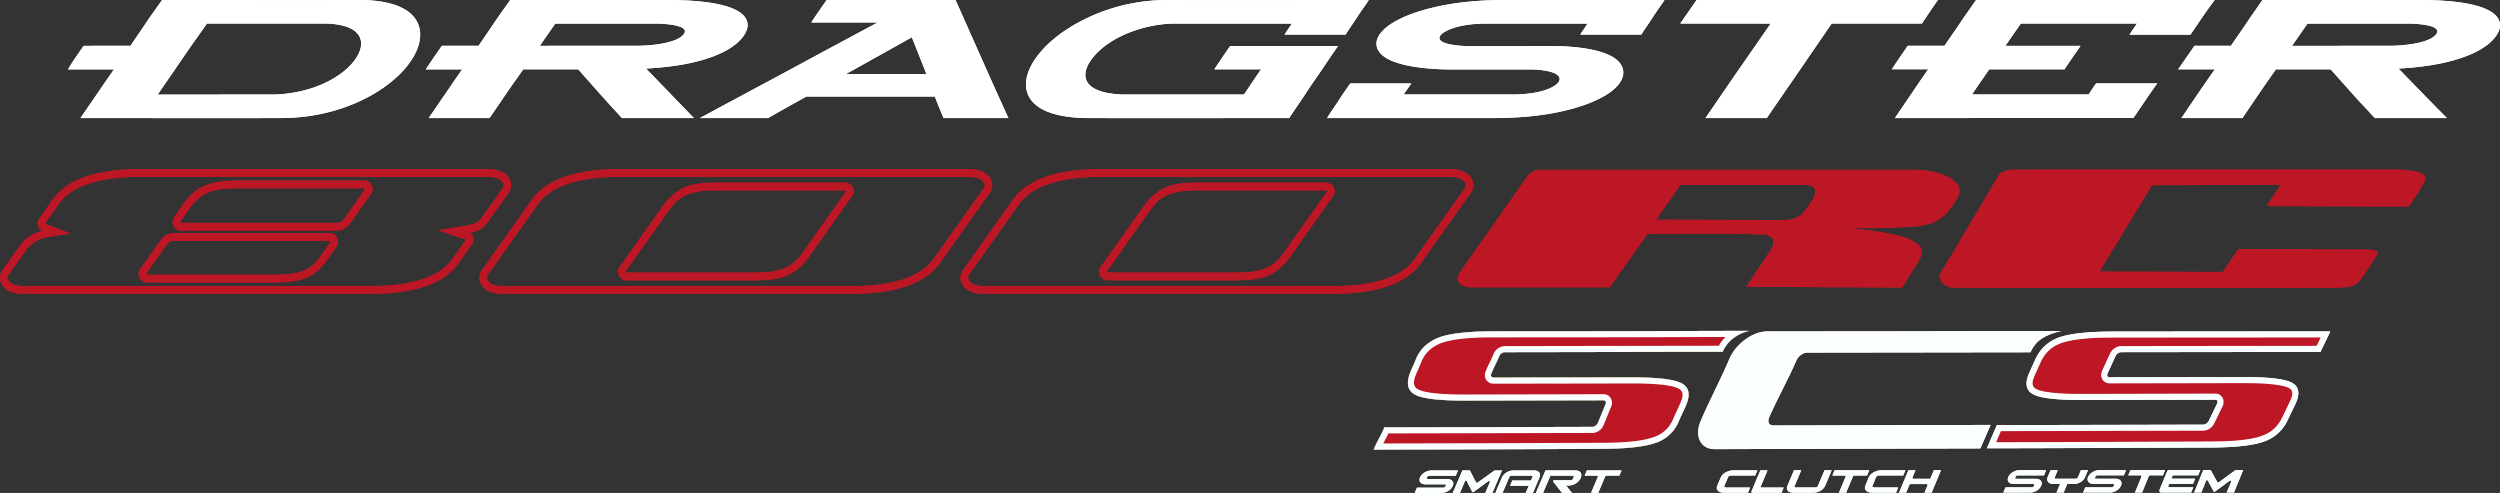 <svg xmlns="http://www.w3.org/2000/svg" width="566.928" height="111.777" viewBox="0 0 150 29.574"><rect x="0" y="0" width="150" height="29.574" fill="#333333" stroke="none"/><path d="M28.717 2.749c.297-.444.604-.884.9-1.328.31-.464.644-.916.961-1.375l.032-.045H39.82c1.238 0 3.117.042 4.242.553.723.33 1.055.879.558 1.592-.438.627-1.242 1.03-1.947 1.282-1.232.44-2.605.612-3.911.686l1.272 1.314 1.43 1.48.168.175h-4.318l-.03-.035c-.443-.487-.89-.97-1.325-1.461L34.694 4.16l-3.297.001c-.336.47-.67.94-.997 1.416-.33.488-.664.974-.996 1.46l-.032.046h-3.648l.111-.163 1-1.458c.296-.436.592-.87.898-1.3H25.55L25.657 4c.268-.407.548-.806.825-1.208l.031-.045h.053l2.151.002zm-20.889 0c.297-.442.604-.884.901-1.328.312-.465.641-.917.964-1.375l.03-.045h.054c3.924 0 7.847.014 11.773 0 1.201-.004 3.159.21 3.585 1.573.213.682-.05 1.409-.419 1.985-.669 1.046-1.82 1.874-2.923 2.414-1.52.746-3.225 1.105-4.915 1.11-3.95.014-7.901 0-11.85 0h-.197l.111-.163 1-1.458c.297-.436.595-.87.9-1.3H4.076l.1-.16c.256-.413.535-.81.815-1.208l.03-.044h.053zm48.26 3.041c.158.413.328.82.497 1.228l.027.065h3.892l-.068-.147A354.288 354.288 0 0158.89 3.5c-.51-1.146-1.021-2.291-1.528-3.437L57.335 0H49.6l-.031.045c-.266.378-.53.756-.786 1.142l-.105.16h3.984c-1.659.89-3.315 1.78-4.971 2.674-1.776.96-3.558 1.908-5.335 2.867l-.36.195h4.082l.024-.014a377.63 377.63 0 012.279-1.277l7.709-.002zm50.153-4.376l-5.227-.002h-.199l.113-.161.836-1.205.03-.046h14.481l-.116.163c-.274.4-.549.8-.815 1.204l-.033.046h-.055l-5.355-.001-1.914 2.79c-.651.945-1.301 1.887-1.948 2.835l-.03.045H102.33l.11-.162c.653-.944 1.295-1.893 1.95-2.836.618-.889 1.236-1.778 1.85-2.67zm9.45 2.744c-.3.43-.597.865-.892 1.3-.33.487-.661.975-.993 1.462l-.109.163h.197c4.685 0 9.37-.005 14.057-.005h.053l.03-.044c.213-.31.424-.624.636-.933.212-.314.425-.627.646-.933l.12-.165h-3.667l-.031.044c-.146.203-.284.411-.42.622h-7c.341-.506.69-1.01 1.038-1.509h4.516l.03-.046c.265-.407.541-.804.818-1.2l.113-.164H120.321c.31-.445.618-.891.93-1.338h6.974c-.12.166-.237.335-.348.505l-.105.162H131.428l.032-.047c.212-.31.422-.623.634-.933.214-.315.436-.625.66-.932l.12-.166h-14.31l-.03.045c-.318.458-.647.911-.955 1.375-.296.447-.611.882-.909 1.328l-2.149-.002h-.055l-.03.045c-.277.4-.554.798-.82 1.205l-.107.16h2.182zm28.218-.044l1.276 1.313c.483.495.964.991 1.454 1.479l.177.177h-4.326l-.03-.035c-.45-.487-.907-.967-1.349-1.462-.423-.477-.847-.951-1.273-1.427l-3.282.001c-.332.47-.663.939-.987 1.416-.33.487-.662.972-.99 1.461l-.03.046h-3.662l.11-.163c.33-.486.659-.974.99-1.46.297-.437.6-.869.905-1.3H130.69l.112-.163c.278-.401.557-.801.835-1.204l.03-.044h2.189c.297-.445.612-.878.909-1.324.307-.467.636-.92.952-1.379l.031-.044h.054L144.958 0c1.236 0 3.105.045 4.23.556.717.326 1.08.873.582 1.591-.433.623-1.257 1.031-1.954 1.28-1.231.44-2.602.613-3.907.687zm-68.246.046H72.858l.108-.161c.267-.399.535-.8.81-1.19l.03-.046h6.473l-.115.165c-.275.391-.54.79-.807 1.187-.33.488-.672.966-.995 1.46-.318.492-.659.969-.98 1.462l-.029.046h-.055c-4.006 0-8.011.014-12.016 0-1.186-.005-3.258-.2-3.66-1.574-.208-.722.14-1.49.557-2.067.745-1.03 1.946-1.844 3.086-2.379a11.158 11.158 0 014.76-1.06c3.97.012 7.939 0 11.908 0h.194l-.109.162c-.211.31-.432.614-.635.931-.2.316-.423.616-.62.934l-.03.047H77.072l.106-.16c.11-.17.222-.336.337-.503h-7.017c-1.703 0-3.958.732-5.006 2.144-.234.317-.45.75-.342 1.153.214.813 1.563.944 2.249.962h7.24c.338-.505.678-1.013 1.024-1.513zm8.56 1.509c.11-.168.224-.334.342-.499l.118-.162h-3.669l-.03.044c-.215.312-.436.619-.638.937-.202.315-.422.62-.623.934l-.1.16h9.965c1.686 0 3.446-.157 5.064-.65.823-.25 2.02-.73 2.527-1.455.146-.211.242-.46.214-.718-.155-1.38-3.259-1.498-4.289-1.497-1.646.005-3.293.002-4.94.005-.319 0-1.763-.047-1.798-.48-.022-.25.502-.482.691-.554.663-.25 1.452-.32 2.153-.32 2.017.002 4.032 0 6.046 0-.114.167-.225.335-.336.502l-.106.16h3.661l.03-.046c.2-.317.42-.618.621-.934.202-.317.421-.622.634-.931l.109-.163h-.196L90.326 0c-1.665 0-3.394.155-4.994.626-.81.238-2.018.703-2.527 1.404-.14.192-.238.42-.213.664.135 1.382 3.555 1.478 4.575 1.474l4.66-.002c.363-.002 1.71.064 1.752.56.023.282-.454.518-.669.605-.669.271-1.502.34-2.22.339l-6.467-.001zM33.318 1.414c-.312.443-.622.887-.925 1.336l5.83-.002c.684 0 2.4-.116 2.816-.718.404-.585-1.498-.616-1.749-.616h-5.972zm-20.904-.002c-.51.73-1.03 1.453-1.53 2.189-.472.693-.95 1.38-1.423 2.074l6.947-.002c1.09-.027 2.196-.26 3.176-.738.68-.332 1.407-.844 1.81-1.493.2-.317.346-.72.235-1.095-.244-.81-1.494-.935-2.198-.935h-7.017zm38.341 3.032c.62-.345 1.24-.69 1.857-1.036.702-.39 1.402-.783 2.1-1.173.148.373.296.748.445 1.12l.43 1.09h-4.832zm86.766-1.692a5373.3 5373.3 0 015.842-.003c.68 0 2.41-.115 2.825-.715.385-.594-1.51-.62-1.769-.62-1.99.002-3.98.002-5.97.002-.31.446-.62.89-.928 1.336" fill="#fff" fill-rule="evenodd"/><path d="M2.553 13.842a.553.553 0 01-.218-.191.45.45 0 01-.002-.503l.81-1.153c1.112-1.583 3.519-1.848 5.25-1.844 6.968.01 13.938 0 20.907 0 .451 0 .969.114 1.23.511.17.255.197.613.006.881l-1.29 1.812c-.289.408-.66.556-1.08.609.066.04.124.093.17.16.096.149.11.352 0 .504l-.81 1.154c-1.112 1.582-3.517 1.846-5.25 1.846H1.368c-.453 0-.97-.117-1.23-.512-.171-.259-.197-.615-.006-.882l1.041-1.46a2.37 2.37 0 011.379-.932zm34.6-3.691c-1.734-.004-4.13.267-5.25 1.844l-3.01 4.24c-.189.266-.163.622.006.88.263.396.779.513 1.23.513h21.013c1.736 0 4.132-.27 5.251-1.846l3.01-4.239c.19-.268.165-.626-.004-.88-.262-.398-.78-.512-1.23-.512-7.007 0-14.01.01-21.015 0zm28.869 0c7.001.01 14.009 0 21.013 0 .452 0 .97.114 1.23.511.171.255.196.613.007.881l-3.01 4.239c-1.121 1.577-3.517 1.846-5.249 1.846H58.998c-.453 0-.97-.117-1.23-.512-.17-.259-.198-.615-.007-.882l3.008-4.24c1.121-1.576 3.517-1.847 5.253-1.843zm-38.073 4.24c-.045-.066-.292-.116-.369-.141l-1.311-.432 1.375-.23c.444-.075.937-.082 1.232-.494l1.29-1.814c.072-.104.043-.254-.022-.351-.169-.256-.574-.314-.86-.314-6.97.001-13.94.01-20.907 0-1.553-.002-3.86.216-4.861 1.64l-.793 1.127a.21.21 0 00.013.03c.032.056.318.14.385.167l1.103.433-1.183.181c-.596.065-1.136.34-1.496.845l-1.041 1.46c-.074.103-.044.255.02.35.17.256.575.314.863.314h20.906c1.55 0 3.86-.215 4.86-1.64zm-5.72-2.713c.29-.32.045-.846-.38-.846h-7.548c-.89 0-1.864.069-2.605.66-.505.405-.867.996-1.236 1.52-.243.348-.01.824.405.824h9.343a.949.949 0 00.78-.409zm-13.787 4.42c-.292.32-.045.849.376.849h7.55c.851 0 1.838-.04 2.557-.593.515-.394.884-1.016 1.253-1.54.245-.35.013-.826-.405-.826h-9.341a.95.95 0 00-.78.409zm2.44-2.726h9.341a.48.48 0 00.394-.207l1.268-1.788.001.002c.017-.034-.007-.084-.052-.084h-7.549c-.768 0-1.67.045-2.311.559-.444.352-.815.955-1.141 1.418-.028.043-.003.1.048.1zm-.467 1.082a.471.471 0 00-.393.206L8.783 16.4v-.004c-.017.033.007.085.053.085h7.55c.723 0 1.653-.02 2.269-.493.44-.34.83-.979 1.15-1.435.03-.044.005-.099-.047-.099h-9.342zm26.721-3.838c-1.555-.003-3.853.22-4.861 1.639l-3.011 4.242c-.074.104-.043.256.02.351.169.256.576.314.86.314h21.017c1.553 0 3.853-.221 4.862-1.642l3.01-4.24c.074-.104.043-.254-.021-.351-.168-.256-.575-.314-.861-.314-7.005.002-14.01.01-21.015 0zm.07 5.356l2.502-3.534c.934-1.315 1.856-1.48 3.35-1.48h7.656c.422 0 .669.527.378.847l-2.528 3.57c-.912 1.285-1.872 1.444-3.324 1.444h-7.657c-.422 0-.668-.527-.378-.847zm10.987-.858c-.178.247-.37.489-.608.681-.64.514-1.56.559-2.328.559H37.6c-.044 0-.068-.05-.051-.084v.002L40.08 12.7c.185-.26.388-.52.637-.72.639-.512 1.556-.558 2.323-.558h7.657c.044 0 .068.051.051.085v-.003zm17.811-4.498c7.004.01 14.01 0 21.015-.001.286 0 .693.058.86.314.065.097.096.247.022.35l-3.01 4.241c-1.008 1.421-3.307 1.641-4.863 1.641l-21.015.001c-.287 0-.692-.058-.858-.314-.066-.095-.096-.247-.023-.351l3.01-4.242c1.008-1.419 3.306-1.642 4.862-1.64zm.069 5.356c-.29.32-.044.847.378.847h7.657c1.452 0 2.413-.159 3.324-1.443l2.527-3.57c.292-.321.046-.848-.378-.848h-7.657c-1.492 0-2.414.165-3.347 1.48zm10.988-.858l2.555-3.61.003.003c.015-.034-.009-.085-.053-.085h-7.659c-.765 0-1.68.046-2.321.558-.25.2-.453.46-.636.72l-2.533 3.572v-.002c-.018.033.006.084.05.084h7.658c.77 0 1.687-.045 2.328-.56.239-.191.43-.433.608-.68" fill="#bd1625" fill-rule="evenodd"/><path d="M143.828 10.175l-22.939.003c-.744-.002-.963.325-.963.325s-2.997 5.101-3.493 5.881c-.215.336.186.848.676.865l.755.02s21.276.032 22.506-.014c.775-.028.996-.17 1.146-.337.264-.296.98-1.423 1.136-1.701.126-.238-.617-.24-.617-.24l-7.737-.037-.937 1.378-7.39-.023 3.145-5.183 7.723-.026-.846 1.279 8.536.03c.468-.692.94-1.424.994-1.65.136-.566-1.695-.57-1.695-.57M98.85 14.037l-2.265 3.202h-8.373s-.46.001-.691-.31c-.176-.232.097-.624.097-.624l2.86-4.073 1.165-1.658s.161-.214.404-.315c.24-.104.635-.066.635-.066h22.272c1.23 0 2.582.519 2.642 1.22.022.265-.581 1.366-1.313 1.783-.075.043-.39.276-1.141.364-1.217.141-2.96.13-3.363.13l-1.115-.03s2.097.163 3.435.524c.448.123.762.317.951.465.219.162.32.356.198.741-.074.243-.325.592-.518.896-.29.458-.605.968-.605.968l-1.179-.005-8.173-.045 1.469-2.207s.148-.212.161-.404c.008-.156.024-.357-.355-.493-.31-.115-7.198-.063-7.198-.063zm8.192-.834c.135 0 .567.005.982-.284.22-.154.422-.484.598-.732.51-.716.317-1.086-.27-1.086h-7.533l-1.456 2.081z" fill="#bd1625"/><path d="M89.686 19.878l6.657-.005c2.216-.002 6.383-.02 8.6-.022-.978.247-1.408.842-1.582 1.257-4.078.006-8.985.018-13.077.023-.133 0-.279.109-.332.242-.139.349-.337.696-.475 1.043-.053.133.006.242.139.24l8.255-.014c1.559-.002 2.567.114 3.019.352.452.236.544.672.278 1.306-.135.321-.3.643-.435.962a2.254 2.254 0 01-1.367 1.3c-.651.236-1.747.365-3.3.37l-6.601.025c-2.202.009-4.835.01-7.043.019.173-.444.467-.89.64-1.335 4.062-.01 8.424-.017 12.486-.029.127 0 .273-.108.328-.24l.459-1.116c.054-.131-.003-.239-.13-.239l-8.264.018c-1.555.004-2.568-.113-3.025-.35-.454-.235-.557-.676-.307-1.319.102-.262.234-.523.336-.786.253-.648.764-1.094 1.407-1.336.658-.241 1.773-.365 3.334-.366" fill="#786638"/><path d="M126.79 19.893l6.53-.006 6.502-.005-.593 1.233-11.965.015c-.123 0-.275.108-.335.24l-.473 1.03c-.06.13-.007.238.115.238l8.026-.014c1.518-.003 2.5.11 2.928.346.424.233.492.664.19 1.29l-.457.951a2.437 2.437 0 01-1.424 1.285c-.65.232-1.735.352-3.241.357-3.09.01-6.19.023-9.282.035-.662.003-2.145.007-4.096.01l.597-1.395 3.658-.005c2.912-.006 5.82-.012 8.728-.02.122 0 .273-.107.335-.237.173-.367.321-.656.495-1.023.062-.13.01-.238-.113-.237l-8.003.017c-1.519.004-2.496-.11-2.93-.346-.43-.232-.503-.667-.218-1.303.117-.258.232-.517.35-.775.293-.642.76-1.081 1.41-1.32.656-.238 1.748-.36 3.266-.361" fill="#fcffff"/><path d="M120.053 25.868l-.285.664c1.18-.002 2.361-.003 3.541-.008l9.282-.036c.9-.002 2.267-.03 3.12-.336.558-.199.96-.564 1.218-1.098l.457-.952c.127-.262.285-.636-.037-.812-.534-.294-2.147-.303-2.751-.302l-8.027.015c-.407 0-.61-.4-.446-.755l.472-1.03c.114-.25.388-.452.667-.453l11.735-.015.242-.502-5.922.004-6.528.005c-.905 0-2.286.027-3.142.34-.566.205-.954.582-1.203 1.128-.118.258-.233.517-.35.774-.123.274-.269.654.06.833.545.295 2.142.304 2.755.302l8.004-.018c.41-.001.61.402.443.757-.162.343-.334.681-.496 1.023-.115.246-.387.446-.663.446-2.91.009-5.818.015-8.728.02-1.14.003-2.278.005-3.418.006" fill="#bd1625" fill-rule="evenodd"/><path d="M123.675 19.86c-1.265.29-1.622.775-1.845 1.277-3.723.004-9.662.014-13.4.018-.246 0-.537.212-.648.473-.5 1.165-1.14 2.27-1.64 3.434-.109.258 0 .467.25.466l13.045-.033-.615 1.41c-2.72.008-6.838.015-8.908.022-2.07.005-4.295.012-7.024.021-.857.004-1.234-.77-.859-1.664.517-1.224 1.19-2.463 1.73-3.745.383-.91 1.405-1.654 2.272-1.655 2.766-.002 4.896 0 7.02-.005z" fill="#fcffff"/><path d="M89.686 19.878l6.657-.005c2.216-.002 6.383-.02 8.6-.022-.978.247-1.408.842-1.582 1.257-4.078.006-8.985.018-13.077.023-.133 0-.279.109-.332.242-.139.349-.337.696-.475 1.043-.053.133.006.242.139.24l8.255-.014c1.559-.002 2.567.114 3.019.352.452.236.544.672.278 1.306-.135.321-.3.643-.435.962a2.254 2.254 0 01-1.367 1.3c-.651.236-1.747.365-3.3.37l-6.601.025c-2.202.009-4.835.01-7.043.019.173-.444.467-.89.64-1.335 4.062-.01 8.424-.017 12.486-.029.127 0 .273-.108.328-.24l.459-1.116c.054-.131-.003-.239-.13-.239l-8.264.018c-1.555.004-2.568-.113-3.025-.35-.454-.235-.557-.676-.307-1.319.102-.262.234-.523.336-.786.253-.648.764-1.094 1.407-1.336.658-.241 1.773-.365 3.334-.366" fill="#fcffff"/><path d="M83.303 26.005c-.095.205-.205.403-.309.604 2.157-.008 4.313-.01 6.47-.016 2.2-.008 4.4-.018 6.6-.025.919-.003 2.308-.035 3.178-.348.55-.2.929-.56 1.155-1.098.136-.326.298-.64.434-.964.129-.305.238-.66-.11-.842-.575-.3-2.206-.31-2.849-.308l-8.256.014c-.403.001-.622-.38-.478-.74.142-.357.334-.689.475-1.044a.757.757 0 01.67-.473c4.283-.004 8.566-.015 12.85-.02.108-.199.242-.374.397-.527-2.395.006-4.79.018-7.186.02l-6.658.005c-.91 0-2.348.024-3.208.343-.547.203-.979.577-1.193 1.126-.104.267-.232.521-.337.787-.122.313-.216.68.135.863.582.301 2.208.31 2.858.309l8.263-.019c.4-.001.616.384.468.743l-.459 1.117c-.106.258-.38.464-.664.465-4.081.011-8.164.019-12.246.028" fill="#bd1625" fill-rule="evenodd"/><g fill="#fcffff"><path d="M134.04 29.55h-.435l.168-.41.093-.226a.056.056 0 00-.018-.066.056.056 0 00-.068-.002c-.13.095-.26.19-.386.284-.163.12-.33.24-.493.361a.056.056 0 01-.045.01.058.058 0 01-.038-.028c-.064-.115-.128-.228-.188-.343-.052-.098-.109-.196-.164-.294a.056.056 0 00-.102.007c-.04.099-.077.198-.118.297l-.169.41h-.43c.093-.224.188-.448.277-.672l.272-.673h.449c.066.13.143.259.21.388.056.111.125.222.188.333a.058.058 0 00.037.027c.017.004.032 0 .046-.01.158-.117.321-.234.477-.35.173-.13.356-.26.534-.39h.454c-.091.225-.184.45-.276.674l-.276.672M131.887 28.52h-1.489a.055.055 0 00-.052.035 3.43 3.43 0 00-.037.088.055.055 0 00.006.053c.01.017.028.025.047.025h1.343c-.043.104-.081.21-.124.313l-1.395.002a.056.056 0 00-.053.035l-.036.088a.055.055 0 00.005.054c.011.015.028.024.047.024h1.448c-.042.105-.086.21-.129.314l-1.793.001a.111.111 0 01-.094-.05.11.11 0 01-.011-.105c.071-.174.143-.345.213-.518l.248-.603a.111.111 0 01.105-.07l1.88-.001-.129.315M129.776 28.52h-.79a.056.056 0 00-.053.036l-.198.48-.212.516h-.425a260.342 260.342 0 01.393-.953.055.055 0 00-.005-.053.057.057 0 00-.047-.025h-.744l.13-.314h2.08l-.129.313M127.26 29.138a.617.617 0 01-.258.29.788.788 0 01-.427.125h-1.587l.13-.314h1.587c.055 0 .099-.034.127-.1.027-.068.011-.102-.044-.102h-1.152c-.155 0-.262-.042-.328-.125-.061-.079-.073-.174-.026-.287a.646.646 0 01.271-.294.79.79 0 01.426-.124h1.582l-.13.314h-1.587c-.06 0-.105.035-.132.103-.028.066-.012.1.048.1l1.153-.001c.154 0 .262.042.328.125.062.08.066.176.02.29M125.107 28.625a.64.64 0 01-.253.287.793.793 0 01-.432.126h-.389c-.035.087-.07.173-.107.258-.035.086-.07.173-.107.259h-.43c.037-.086.073-.173.108-.259l.106-.257h-.394c-.154 0-.26-.043-.322-.125-.06-.08-.072-.175-.025-.288l.086-.208.086-.208h.43c-.03.069-.058.139-.087.208l-.086.208c-.028.066-.012.099.048.099l1.213-.001c.06 0 .104-.033.131-.1.03-.068.057-.138.087-.207l.086-.208h.423c-.027.07-.057.139-.086.208l-.086.208M122.474 29.14a.643.643 0 01-.26.29.797.797 0 01-.432.125l-1.583.001c.045-.105.088-.21.131-.314l1.583-.001c.06 0 .103-.034.131-.1.028-.067.012-.101-.048-.101h-1.153c-.15 0-.262-.042-.327-.125-.061-.079-.067-.175-.02-.288a.648.648 0 01.266-.293.792.792 0 01.426-.124h1.582l-.13.313c-.53 0-1.058 0-1.588.002-.06 0-.098.034-.127.102-.028.066-.016.1.044.1l1.157-.001c.15 0 .264.04.328.125.059.078.066.176.02.29M97.161 28.537h-.753a.11.11 0 00-.104.069l-.19.447-.22.516h-.43l.22-.516.186-.437a.053.053 0 00-.005-.053.055.055 0 00-.047-.026l-.738.001.134-.314 2.081-.001-.134.314M87.165 29.159a.634.634 0 01-.264.29.798.798 0 01-.429.125h-1.587l.135-.314h1.587c.06 0 .105-.034.134-.1.028-.068.013-.102-.047-.102l-1.153.001c-.155 0-.26-.042-.325-.126-.06-.078-.06-.175-.012-.288a.643.643 0 01.266-.293.799.799 0 01.427-.123l1.583-.001c-.046.104-.09.21-.135.314h-1.587c-.06 0-.105.035-.134.103-.028.066-.013.1.047.1l1.153-.001c.155 0 .262.041.326.125.06.08.063.177.015.29M94.316 29.57h-.593c-.102-.125-.203-.25-.3-.377-.072-.095-.148-.19-.222-.285a.056.056 0 01-.006-.06.056.056 0 01.051-.032h.987c.075 0 .135-.047.174-.14.04-.092.02-.138-.055-.138l-1.29.001a.055.055 0 00-.052.034l-.206.482-.22.516h-.43l.287-.673.288-.673 1.781-.001c.16 0 .273.048.33.141.052.086.053.19.001.312a.724.724 0 01-.268.311.78.78 0 01-.449.142h-.164l.175.22c.06.074.123.147.181.22M91.975 29.57l-.43.001.092-.213.09-.213h-1.123l.135-.314h1.123l.08-.19c.03-.067.014-.102-.046-.101h-1.212c-.06 0-.105.034-.134.102-.066.155-.133.31-.198.466l-.2.464h-.428c.065-.155.132-.31.198-.464l.199-.467a.672.672 0 01.27-.293.797.797 0 01.427-.122h1.213c.154 0 .26.041.321.122.063.082.069.18.02.292l-.199.466-.198.465M89.543 29.572h-.424l.175-.409c.033-.075.065-.153.097-.23a.056.056 0 00-.017-.067.056.056 0 00-.068 0c-.132.095-.263.192-.392.287l-.498.361c-.014.01-.029.014-.045.01a.058.058 0 01-.038-.028c-.063-.114-.126-.228-.182-.343a22.94 22.94 0 00-.148-.297.056.056 0 00-.053-.031.06.06 0 00-.05.035l-.128.304-.176.41h-.43l.29-.673.288-.673h.45c.064.13.136.26.197.388.053.112.116.217.177.326.008.015.02.024.037.028.016.004.031 0 .045-.01.16-.115.326-.227.485-.344.175-.13.36-.26.54-.39h.444l-.288.674-.288.672M112.023 28.53h-.75a.11.11 0 00-.103.069l-.187.446-.216.517h-.43l.217-.517.183-.437a.051.051 0 00-.005-.053.056.056 0 00-.047-.025h-.743l.131-.314h2.082c-.044.105-.089.209-.132.314M115.899 29.559h-.43l.108-.258.075-.18a.056.056 0 00-.053-.078h-.98a.054.054 0 00-.051.035l-.094.224-.108.258h-.424l.281-.673.282-.673h.424l-.108.257-.075.18a.053.053 0 00.005.053c.01.017.028.025.047.025h.98a.057.057 0 00.053-.035l.093-.223.108-.258h.429l-.282.673-.28.672M113.762 29.56h-1.418c-.165 0-.29-.039-.374-.12-.082-.08-.097-.183-.047-.305l.104-.247c.035-.082.064-.165.098-.247a.639.639 0 01.303-.305c.153-.08.31-.121.475-.121h1.422l-.131.313h-1.422c-.11 0-.186.038-.217.113a6.853 6.853 0 00-.098.247c-.033.082-.07.164-.104.246-.031.074.013.112.122.112h1.418l-.131.314M109.509 29.146a.652.652 0 01-.274.293.79.79 0 01-.426.123h-1.213c-.155 0-.262-.04-.328-.122-.065-.082-.069-.18-.021-.293l.196-.465.195-.465h.435l-.196.465-.196.465c-.029.067-.013.102.047.102l1.218-.001c.06 0 .104-.034.133-.102l.196-.465.194-.465h.43l-.195.465-.195.465M106.892 29.563l-1.752.001a.055.055 0 01-.047-.025.054.054 0 01-.005-.053l.25-.594.284-.674h.43l-.218.516c-.06.146-.123.291-.185.437a.054.054 0 00.006.054c.01.015.027.025.047.025h1.322l-.132.313M104.874 29.565h-1.417c-.17 0-.291-.04-.374-.12-.084-.083-.096-.184-.045-.306a28.849 28.849 0 01.21-.494.628.628 0 01.302-.304 1 1 0 01.475-.122h1.417l-.132.314h-1.417c-.115 0-.186.039-.217.113l-.105.246-.104.247c-.031.074.007.112.122.112l1.418-.001c-.043.105-.088.21-.133.314"/></g><g><path d="M28.717 2.749c.297-.444.604-.884.9-1.328.31-.464.644-.916.961-1.375l.032-.045H39.82c1.238 0 3.117.042 4.242.553.723.33 1.055.879.558 1.592-.438.627-1.242 1.03-1.947 1.282-1.232.44-2.605.612-3.911.686l1.272 1.314 1.43 1.48.168.175h-4.318l-.03-.035c-.443-.487-.89-.97-1.325-1.461L34.694 4.16l-3.297.001c-.336.47-.67.94-.997 1.416-.33.488-.664.974-.996 1.46l-.032.046h-3.648l.111-.163 1-1.458c.296-.436.592-.87.898-1.3H25.55L25.657 4c.268-.407.548-.806.825-1.208l.031-.045h.053l2.151.002zm-20.889 0c.297-.442.604-.884.901-1.328.312-.465.641-.917.964-1.375l.03-.045h.054c3.924 0 7.847.014 11.773 0 1.201-.004 3.159.21 3.585 1.573.213.682-.05 1.409-.419 1.985-.669 1.046-1.82 1.874-2.923 2.414-1.52.746-3.225 1.105-4.915 1.11-3.95.014-7.901 0-11.85 0h-.197l.111-.163 1-1.458c.297-.436.595-.87.9-1.3H4.076l.1-.16c.256-.413.535-.81.815-1.208l.03-.044h.053zm48.26 3.041c.158.413.328.82.497 1.228l.027.065h3.892l-.068-.147A354.288 354.288 0 0158.89 3.5c-.51-1.146-1.021-2.291-1.528-3.437L57.335 0H49.6l-.031.045c-.266.378-.53.756-.786 1.142l-.105.16h3.984c-1.659.89-3.315 1.78-4.971 2.674-1.776.96-3.558 1.908-5.335 2.867l-.36.195h4.082l.024-.014a377.63 377.63 0 012.279-1.277l7.709-.002zm50.153-4.376l-5.227-.002h-.199l.113-.161.836-1.205.03-.046h14.481l-.116.163c-.274.4-.549.8-.815 1.204l-.033.046h-.055l-5.355-.001-1.914 2.79c-.651.945-1.301 1.887-1.948 2.835l-.03.045H102.33l.11-.162c.653-.944 1.295-1.893 1.95-2.836.618-.889 1.236-1.778 1.85-2.67zm9.45 2.744c-.3.43-.597.865-.892 1.3-.33.487-.661.975-.993 1.462l-.109.163h.197c4.685 0 9.37-.005 14.057-.005h.053l.03-.044c.213-.31.424-.624.636-.933.212-.314.425-.627.646-.933l.12-.165h-3.667l-.031.044c-.146.203-.284.411-.42.622h-7c.341-.506.69-1.01 1.038-1.509h4.516l.03-.046c.265-.407.541-.804.818-1.2l.113-.164H120.321c.31-.445.618-.891.93-1.338h6.974c-.12.166-.237.335-.348.505l-.105.162H131.428l.032-.047c.212-.31.422-.623.634-.933.214-.315.436-.625.66-.932l.12-.166h-14.31l-.03.045c-.318.458-.647.911-.955 1.375-.296.447-.611.882-.909 1.328l-2.149-.002h-.055l-.03.045c-.277.4-.554.798-.82 1.205l-.107.16h2.182zm28.218-.044l1.276 1.313c.483.495.964.991 1.454 1.479l.177.177h-4.326l-.03-.035c-.45-.487-.907-.967-1.349-1.462-.423-.477-.847-.951-1.273-1.427l-3.282.001c-.332.47-.663.939-.987 1.416-.33.487-.662.972-.99 1.461l-.03.046h-3.662l.11-.163c.33-.486.659-.974.99-1.46.297-.437.6-.869.905-1.3H130.69l.112-.163c.278-.401.557-.801.835-1.204l.03-.044h2.189c.297-.445.612-.878.909-1.324.307-.467.636-.92.952-1.379l.031-.044h.054L144.958 0c1.236 0 3.105.045 4.23.556.717.326 1.08.873.582 1.591-.433.623-1.257 1.031-1.954 1.28-1.231.44-2.602.613-3.907.687zm-68.246.046H72.858l.108-.161c.267-.399.535-.8.81-1.19l.03-.046h6.473l-.115.165c-.275.391-.54.79-.807 1.187-.33.488-.672.966-.995 1.46-.318.492-.659.969-.98 1.462l-.029.046h-.055c-4.006 0-8.011.014-12.016 0-1.186-.005-3.258-.2-3.66-1.574-.208-.722.14-1.49.557-2.067.745-1.03 1.946-1.844 3.086-2.379a11.158 11.158 0 014.76-1.06c3.97.012 7.939 0 11.908 0h.194l-.109.162c-.211.31-.432.614-.635.931-.2.316-.423.616-.62.934l-.03.047H77.072l.106-.16c.11-.17.222-.336.337-.503h-7.017c-1.703 0-3.958.732-5.006 2.144-.234.317-.45.75-.342 1.153.214.813 1.563.944 2.249.962h7.24c.338-.505.678-1.013 1.024-1.513zm8.56 1.509c.11-.168.224-.334.342-.499l.118-.162h-3.669l-.03.044c-.215.312-.436.619-.638.937-.202.315-.422.62-.623.934l-.1.16h9.965c1.686 0 3.446-.157 5.064-.65.823-.25 2.02-.73 2.527-1.455.146-.211.242-.46.214-.718-.155-1.38-3.259-1.498-4.289-1.497-1.646.005-3.293.002-4.94.005-.319 0-1.763-.047-1.798-.48-.022-.25.502-.482.691-.554.663-.25 1.452-.32 2.153-.32 2.017.002 4.032 0 6.046 0-.114.167-.225.335-.336.502l-.106.16h3.661l.03-.046c.2-.317.42-.618.621-.934.202-.317.421-.622.634-.931l.109-.163h-.196L90.326 0c-1.665 0-3.394.155-4.994.626-.81.238-2.018.703-2.527 1.404-.14.192-.238.42-.213.664.135 1.382 3.555 1.478 4.575 1.474l4.66-.002c.363-.002 1.71.064 1.752.56.023.282-.454.518-.669.605-.669.271-1.502.34-2.22.339l-6.467-.001zM33.318 1.414c-.312.443-.622.887-.925 1.336l5.83-.002c.684 0 2.4-.116 2.816-.718.404-.585-1.498-.616-1.749-.616h-5.972zm-20.904-.002c-.51.73-1.03 1.453-1.53 2.189-.472.693-.95 1.38-1.423 2.074l6.947-.002c1.09-.027 2.196-.26 3.176-.738.68-.332 1.407-.844 1.81-1.493.2-.317.346-.72.235-1.095-.244-.81-1.494-.935-2.198-.935h-7.017zm38.341 3.032c.62-.345 1.24-.69 1.857-1.036.702-.39 1.402-.783 2.1-1.173.148.373.296.748.445 1.12l.43 1.09h-4.832zm86.766-1.692a5373.3 5373.3 0 015.842-.003c.68 0 2.41-.115 2.825-.715.385-.594-1.51-.62-1.769-.62-1.99.002-3.98.002-5.97.002-.31.446-.62.89-.928 1.336" fill="#fff" fill-rule="evenodd"/><path d="M2.553 13.842a.553.553 0 01-.218-.191.45.45 0 01-.002-.503l.81-1.153c1.112-1.583 3.519-1.848 5.25-1.844 6.968.01 13.938 0 20.907 0 .451 0 .969.114 1.23.511.17.255.197.613.006.881l-1.29 1.812c-.289.408-.66.556-1.08.609.066.04.124.093.17.16.096.149.11.352 0 .504l-.81 1.154c-1.112 1.582-3.517 1.846-5.25 1.846H1.368c-.453 0-.97-.117-1.23-.512-.171-.259-.197-.615-.006-.882l1.041-1.46a2.37 2.37 0 011.379-.932zm34.6-3.691c-1.734-.004-4.13.267-5.25 1.844l-3.01 4.24c-.189.266-.163.622.006.88.263.396.779.513 1.23.513h21.013c1.736 0 4.132-.27 5.251-1.846l3.01-4.239c.19-.268.165-.626-.004-.88-.262-.398-.78-.512-1.23-.512-7.007 0-14.01.01-21.015 0zm28.869 0c7.001.01 14.009 0 21.013 0 .452 0 .97.114 1.23.511.171.255.196.613.007.881l-3.01 4.239c-1.121 1.577-3.517 1.846-5.249 1.846H58.998c-.453 0-.97-.117-1.23-.512-.17-.259-.198-.615-.007-.882l3.008-4.24c1.121-1.576 3.517-1.847 5.253-1.843zm-38.073 4.24c-.045-.066-.292-.116-.369-.141l-1.311-.432 1.375-.23c.444-.075.937-.082 1.232-.494l1.29-1.814c.072-.104.043-.254-.022-.351-.169-.256-.574-.314-.86-.314-6.97.001-13.94.01-20.907 0-1.553-.002-3.86.216-4.861 1.64l-.793 1.127a.21.21 0 00.013.03c.032.056.318.14.385.167l1.103.433-1.183.181c-.596.065-1.136.34-1.496.845l-1.041 1.46c-.074.103-.044.255.02.35.17.256.575.314.863.314h20.906c1.55 0 3.86-.215 4.86-1.64zm-5.72-2.713c.29-.32.045-.846-.38-.846h-7.548c-.89 0-1.864.069-2.605.66-.505.405-.867.996-1.236 1.52-.243.348-.01.824.405.824h9.343a.949.949 0 00.78-.409zm-13.787 4.42c-.292.32-.045.849.376.849h7.55c.851 0 1.838-.04 2.557-.593.515-.394.884-1.016 1.253-1.54.245-.35.013-.826-.405-.826h-9.341a.95.95 0 00-.78.409zm2.44-2.726h9.341a.48.48 0 00.394-.207l1.268-1.788.001.002c.017-.034-.007-.084-.052-.084h-7.549c-.768 0-1.67.045-2.311.559-.444.352-.815.955-1.141 1.418-.028.043-.003.1.048.1zm-.467 1.082a.471.471 0 00-.393.206L8.783 16.4v-.004c-.017.033.007.085.053.085h7.55c.723 0 1.653-.02 2.269-.493.44-.34.83-.979 1.15-1.435.03-.044.005-.099-.047-.099h-9.342zm26.721-3.838c-1.555-.003-3.853.22-4.861 1.639l-3.011 4.242c-.074.104-.043.256.02.351.169.256.576.314.86.314h21.017c1.553 0 3.853-.221 4.862-1.642l3.01-4.24c.074-.104.043-.254-.021-.351-.168-.256-.575-.314-.861-.314-7.005.002-14.01.01-21.015 0zm.07 5.356l2.502-3.534c.934-1.315 1.856-1.48 3.35-1.48h7.656c.422 0 .669.527.378.847l-2.528 3.57c-.912 1.285-1.872 1.444-3.324 1.444h-7.657c-.422 0-.668-.527-.378-.847zm10.987-.858c-.178.247-.37.489-.608.681-.64.514-1.56.559-2.328.559H37.6c-.044 0-.068-.05-.051-.084v.002L40.08 12.7c.185-.26.388-.52.637-.72.639-.512 1.556-.558 2.323-.558h7.657c.044 0 .068.051.051.085v-.003zm17.811-4.498c7.004.01 14.01 0 21.015-.001.286 0 .693.058.86.314.065.097.096.247.022.35l-3.01 4.241c-1.008 1.421-3.307 1.641-4.863 1.641l-21.015.001c-.287 0-.692-.058-.858-.314-.066-.095-.096-.247-.023-.351l3.01-4.242c1.008-1.419 3.306-1.642 4.862-1.64zm.069 5.356c-.29.32-.044.847.378.847h7.657c1.452 0 2.413-.159 3.324-1.443l2.527-3.57c.292-.321.046-.848-.378-.848h-7.657c-1.492 0-2.414.165-3.347 1.48zm10.988-.858l2.555-3.61.003.003c.015-.034-.009-.085-.053-.085h-7.659c-.765 0-1.68.046-2.321.558-.25.2-.453.46-.636.72l-2.533 3.572v-.002c-.018.033.006.084.05.084h7.658c.77 0 1.687-.045 2.328-.56.239-.191.43-.433.608-.68" fill="#bd1625" fill-rule="evenodd"/><path d="M143.828 10.175l-22.939.003c-.744-.002-.963.325-.963.325s-2.997 5.101-3.493 5.881c-.215.336.186.848.676.865l.755.02s21.276.032 22.506-.014c.775-.028.996-.17 1.146-.337.264-.296.98-1.423 1.136-1.701.126-.238-.617-.24-.617-.24l-7.737-.037-.937 1.378-7.39-.023 3.145-5.183 7.723-.026-.846 1.279 8.536.03c.468-.692.94-1.424.994-1.65.136-.566-1.695-.57-1.695-.57M98.85 14.037l-2.265 3.202h-8.373s-.46.001-.691-.31c-.176-.232.097-.624.097-.624l2.86-4.073 1.165-1.658s.161-.214.404-.315c.24-.104.635-.066.635-.066h22.272c1.23 0 2.582.519 2.642 1.22.022.265-.581 1.366-1.313 1.783-.075.043-.39.276-1.141.364-1.217.141-2.96.13-3.363.13l-1.115-.03s2.097.163 3.435.524c.448.123.762.317.951.465.219.162.32.356.198.741-.074.243-.325.592-.518.896-.29.458-.605.968-.605.968l-1.179-.005-8.173-.045 1.469-2.207s.148-.212.161-.404c.008-.156.024-.357-.355-.493-.31-.115-7.198-.063-7.198-.063zm8.192-.834c.135 0 .567.005.982-.284.22-.154.422-.484.598-.732.51-.716.317-1.086-.27-1.086h-7.533l-1.456 2.081z" fill="#bd1625"/><path d="M89.686 19.878l6.657-.005c2.216-.002 6.383-.02 8.6-.022-.978.247-1.408.842-1.582 1.257-4.078.006-8.985.018-13.077.023-.133 0-.279.109-.332.242-.139.349-.337.696-.475 1.043-.053.133.006.242.139.24l8.255-.014c1.559-.002 2.567.114 3.019.352.452.236.544.672.278 1.306-.135.321-.3.643-.435.962a2.254 2.254 0 01-1.367 1.3c-.651.236-1.747.365-3.3.37l-6.601.025c-2.202.009-4.835.01-7.043.019.173-.444.467-.89.64-1.335 4.062-.01 8.424-.017 12.486-.029.127 0 .273-.108.328-.24l.459-1.116c.054-.131-.003-.239-.13-.239l-8.264.018c-1.555.004-2.568-.113-3.025-.35-.454-.235-.557-.676-.307-1.319.102-.262.234-.523.336-.786.253-.648.764-1.094 1.407-1.336.658-.241 1.773-.365 3.334-.366" fill="#786638"/><path d="M126.79 19.893l6.53-.006 6.502-.005-.593 1.233-11.965.015c-.123 0-.275.108-.335.24l-.473 1.03c-.06.13-.007.238.115.238l8.026-.014c1.518-.003 2.5.11 2.928.346.424.233.492.664.19 1.29l-.457.951a2.437 2.437 0 01-1.424 1.285c-.65.232-1.735.352-3.241.357-3.09.01-6.19.023-9.282.035-.662.003-2.145.007-4.096.01l.597-1.395 3.658-.005c2.912-.006 5.82-.012 8.728-.02.122 0 .273-.107.335-.237.173-.367.321-.656.495-1.023.062-.13.01-.238-.113-.237l-8.003.017c-1.519.004-2.496-.11-2.93-.346-.43-.232-.503-.667-.218-1.303.117-.258.232-.517.35-.775.293-.642.76-1.081 1.41-1.32.656-.238 1.748-.36 3.266-.361" fill="#fcffff"/><path d="M120.053 25.868l-.285.664c1.18-.002 2.361-.003 3.541-.008l9.282-.036c.9-.002 2.267-.03 3.12-.336.558-.199.96-.564 1.218-1.098l.457-.952c.127-.262.285-.636-.037-.812-.534-.294-2.147-.303-2.751-.302l-8.027.015c-.407 0-.61-.4-.446-.755l.472-1.03c.114-.25.388-.452.667-.453l11.735-.015.242-.502-5.922.004-6.528.005c-.905 0-2.286.027-3.142.34-.566.205-.954.582-1.203 1.128-.118.258-.233.517-.35.774-.123.274-.269.654.06.833.545.295 2.142.304 2.755.302l8.004-.018c.41-.001.61.402.443.757-.162.343-.334.681-.496 1.023-.115.246-.387.446-.663.446-2.91.009-5.818.015-8.728.02-1.14.003-2.278.005-3.418.006" fill="#bd1625" fill-rule="evenodd"/><path d="M123.675 19.86c-1.265.29-1.622.775-1.845 1.277-3.723.004-9.662.014-13.4.018-.246 0-.537.212-.648.473-.5 1.165-1.14 2.27-1.64 3.434-.109.258 0 .467.25.466l13.045-.033-.615 1.41c-2.72.008-6.838.015-8.908.022-2.07.005-4.295.012-7.024.021-.857.004-1.234-.77-.859-1.664.517-1.224 1.19-2.463 1.73-3.745.383-.91 1.405-1.654 2.272-1.655 2.766-.002 4.896 0 7.02-.005z" fill="#fcffff"/><path d="M89.686 19.878l6.657-.005c2.216-.002 6.383-.02 8.6-.022-.978.247-1.408.842-1.582 1.257-4.078.006-8.985.018-13.077.023-.133 0-.279.109-.332.242-.139.349-.337.696-.475 1.043-.053.133.006.242.139.24l8.255-.014c1.559-.002 2.567.114 3.019.352.452.236.544.672.278 1.306-.135.321-.3.643-.435.962a2.254 2.254 0 01-1.367 1.3c-.651.236-1.747.365-3.3.37l-6.601.025c-2.202.009-4.835.01-7.043.019.173-.444.467-.89.64-1.335 4.062-.01 8.424-.017 12.486-.029.127 0 .273-.108.328-.24l.459-1.116c.054-.131-.003-.239-.13-.239l-8.264.018c-1.555.004-2.568-.113-3.025-.35-.454-.235-.557-.676-.307-1.319.102-.262.234-.523.336-.786.253-.648.764-1.094 1.407-1.336.658-.241 1.773-.365 3.334-.366" fill="#fcffff"/><path d="M83.303 26.005c-.095.205-.205.403-.309.604 2.157-.008 4.313-.01 6.47-.016 2.2-.008 4.4-.018 6.6-.025.919-.003 2.308-.035 3.178-.348.55-.2.929-.56 1.155-1.098.136-.326.298-.64.434-.964.129-.305.238-.66-.11-.842-.575-.3-2.206-.31-2.849-.308l-8.256.014c-.403.001-.622-.38-.478-.74.142-.357.334-.689.475-1.044a.757.757 0 01.67-.473c4.283-.004 8.566-.015 12.85-.02.108-.199.242-.374.397-.527-2.395.006-4.79.018-7.186.02l-6.658.005c-.91 0-2.348.024-3.208.343-.547.203-.979.577-1.193 1.126-.104.267-.232.521-.337.787-.122.313-.216.68.135.863.582.301 2.208.31 2.858.309l8.263-.019c.4-.001.616.384.468.743l-.459 1.117c-.106.258-.38.464-.664.465-4.081.011-8.164.019-12.246.028" fill="#bd1625" fill-rule="evenodd"/><g fill="#fcffff"><path d="M134.04 29.55h-.435l.168-.41.093-.226a.056.056 0 00-.018-.066.056.056 0 00-.068-.002c-.13.095-.26.19-.386.284-.163.12-.33.24-.493.361a.056.056 0 01-.045.01.058.058 0 01-.038-.028c-.064-.115-.128-.228-.188-.343-.052-.098-.109-.196-.164-.294a.056.056 0 00-.102.007c-.04.099-.077.198-.118.297l-.169.41h-.43c.093-.224.188-.448.277-.672l.272-.673h.449c.066.13.143.259.21.388.056.111.125.222.188.333a.058.058 0 00.037.027c.017.004.032 0 .046-.01.158-.117.321-.234.477-.35.173-.13.356-.26.534-.39h.454c-.091.225-.184.45-.276.674l-.276.672M131.887 28.52h-1.489a.055.055 0 00-.052.035 3.43 3.43 0 00-.037.088.055.055 0 00.006.053c.01.017.028.025.047.025h1.343c-.043.104-.081.21-.124.313l-1.395.002a.056.056 0 00-.053.035l-.036.088a.055.055 0 00.005.054c.011.015.028.024.047.024h1.448c-.042.105-.086.21-.129.314l-1.793.001a.111.111 0 01-.094-.05.11.11 0 01-.011-.105c.071-.174.143-.345.213-.518l.248-.603a.111.111 0 01.105-.07l1.88-.001-.129.315M129.776 28.52h-.79a.056.056 0 00-.053.036l-.198.48-.212.516h-.425a260.342 260.342 0 01.393-.953.055.055 0 00-.005-.053.057.057 0 00-.047-.025h-.744l.13-.314h2.08l-.129.313M127.26 29.138a.617.617 0 01-.258.29.788.788 0 01-.427.125h-1.587l.13-.314h1.587c.055 0 .099-.034.127-.1.027-.068.011-.102-.044-.102h-1.152c-.155 0-.262-.042-.328-.125-.061-.079-.073-.174-.026-.287a.646.646 0 01.271-.294.79.79 0 01.426-.124h1.582l-.13.314h-1.587c-.06 0-.105.035-.132.103-.028.066-.012.1.048.1l1.153-.001c.154 0 .262.042.328.125.062.08.066.176.02.29M125.107 28.625a.64.64 0 01-.253.287.793.793 0 01-.432.126h-.389c-.035.087-.07.173-.107.258-.035.086-.07.173-.107.259h-.43c.037-.086.073-.173.108-.259l.106-.257h-.394c-.154 0-.26-.043-.322-.125-.06-.08-.072-.175-.025-.288l.086-.208.086-.208h.43c-.03.069-.058.139-.087.208l-.086.208c-.028.066-.012.099.048.099l1.213-.001c.06 0 .104-.033.131-.1.03-.068.057-.138.087-.207l.086-.208h.423c-.027.07-.057.139-.086.208l-.086.208M122.474 29.14a.643.643 0 01-.26.29.797.797 0 01-.432.125l-1.583.001c.045-.105.088-.21.131-.314l1.583-.001c.06 0 .103-.034.131-.1.028-.067.012-.101-.048-.101h-1.153c-.15 0-.262-.042-.327-.125-.061-.079-.067-.175-.02-.288a.648.648 0 01.266-.293.792.792 0 01.426-.124h1.582l-.13.313c-.53 0-1.058 0-1.588.002-.06 0-.098.034-.127.102-.028.066-.016.1.044.1l1.157-.001c.15 0 .264.04.328.125.059.078.066.176.02.29M97.161 28.537h-.753a.11.11 0 00-.104.069l-.19.447-.22.516h-.43l.22-.516.186-.437a.053.053 0 00-.005-.053.055.055 0 00-.047-.026l-.738.001.134-.314 2.081-.001-.134.314M87.165 29.159a.634.634 0 01-.264.29.798.798 0 01-.429.125h-1.587l.135-.314h1.587c.06 0 .105-.034.134-.1.028-.068.013-.102-.047-.102l-1.153.001c-.155 0-.26-.042-.325-.126-.06-.078-.06-.175-.012-.288a.643.643 0 01.266-.293.799.799 0 01.427-.123l1.583-.001c-.046.104-.09.21-.135.314h-1.587c-.06 0-.105.035-.134.103-.028.066-.013.1.047.1l1.153-.001c.155 0 .262.041.326.125.06.08.063.177.015.29M94.316 29.57h-.593c-.102-.125-.203-.25-.3-.377-.072-.095-.148-.19-.222-.285a.056.056 0 01-.006-.06.056.056 0 01.051-.032h.987c.075 0 .135-.047.174-.14.04-.092.02-.138-.055-.138l-1.29.001a.055.055 0 00-.052.034l-.206.482-.22.516h-.43l.287-.673.288-.673 1.781-.001c.16 0 .273.048.33.141.052.086.053.19.001.312a.724.724 0 01-.268.311.78.78 0 01-.449.142h-.164l.175.22c.06.074.123.147.181.22M91.975 29.57l-.43.001.092-.213.09-.213h-1.123l.135-.314h1.123l.08-.19c.03-.067.014-.102-.046-.101h-1.212c-.06 0-.105.034-.134.102-.066.155-.133.31-.198.466l-.2.464h-.428c.065-.155.132-.31.198-.464l.199-.467a.672.672 0 01.27-.293.797.797 0 01.427-.122h1.213c.154 0 .26.041.321.122.063.082.069.18.02.292l-.199.466-.198.465M89.543 29.572h-.424l.175-.409c.033-.075.065-.153.097-.23a.056.056 0 00-.017-.067.056.056 0 00-.068 0c-.132.095-.263.192-.392.287l-.498.361c-.014.01-.029.014-.045.01a.058.058 0 01-.038-.028c-.063-.114-.126-.228-.182-.343a22.94 22.94 0 00-.148-.297.056.056 0 00-.053-.031.06.06 0 00-.05.035l-.128.304-.176.41h-.43l.29-.673.288-.673h.45c.064.13.136.26.197.388.053.112.116.217.177.326.008.015.02.024.037.028.016.004.031 0 .045-.01.16-.115.326-.227.485-.344.175-.13.36-.26.54-.39h.444l-.288.674-.288.672M112.023 28.53h-.75a.11.11 0 00-.103.069l-.187.446-.216.517h-.43l.217-.517.183-.437a.051.051 0 00-.005-.053.056.056 0 00-.047-.025h-.743l.131-.314h2.082c-.044.105-.089.209-.132.314M115.899 29.559h-.43l.108-.258.075-.18a.056.056 0 00-.053-.078h-.98a.054.054 0 00-.051.035l-.094.224-.108.258h-.424l.281-.673.282-.673h.424l-.108.257-.075.18a.053.053 0 00.005.053c.01.017.028.025.047.025h.98a.057.057 0 00.053-.035l.093-.223.108-.258h.429l-.282.673-.28.672M113.762 29.56h-1.418c-.165 0-.29-.039-.374-.12-.082-.08-.097-.183-.047-.305l.104-.247c.035-.082.064-.165.098-.247a.639.639 0 01.303-.305c.153-.08.31-.121.475-.121h1.422l-.131.313h-1.422c-.11 0-.186.038-.217.113a6.853 6.853 0 00-.098.247c-.033.082-.07.164-.104.246-.031.074.013.112.122.112h1.418l-.131.314M109.509 29.146a.652.652 0 01-.274.293.79.79 0 01-.426.123h-1.213c-.155 0-.262-.04-.328-.122-.065-.082-.069-.18-.021-.293l.196-.465.195-.465h.435l-.196.465-.196.465c-.029.067-.013.102.047.102l1.218-.001c.06 0 .104-.034.133-.102l.196-.465.194-.465h.43l-.195.465-.195.465M106.892 29.563l-1.752.001a.055.055 0 01-.047-.025.054.054 0 01-.005-.053l.25-.594.284-.674h.43l-.218.516c-.06.146-.123.291-.185.437a.054.054 0 00.006.054c.01.015.027.025.047.025h1.322l-.132.313M104.874 29.565h-1.417c-.17 0-.291-.04-.374-.12-.084-.083-.096-.184-.045-.306a28.849 28.849 0 01.21-.494.628.628 0 01.302-.304 1 1 0 01.475-.122h1.417l-.132.314h-1.417c-.115 0-.186.039-.217.113l-.105.246-.104.247c-.031.074.007.112.122.112l1.418-.001c-.043.105-.088.21-.133.314"/></g></g></svg>